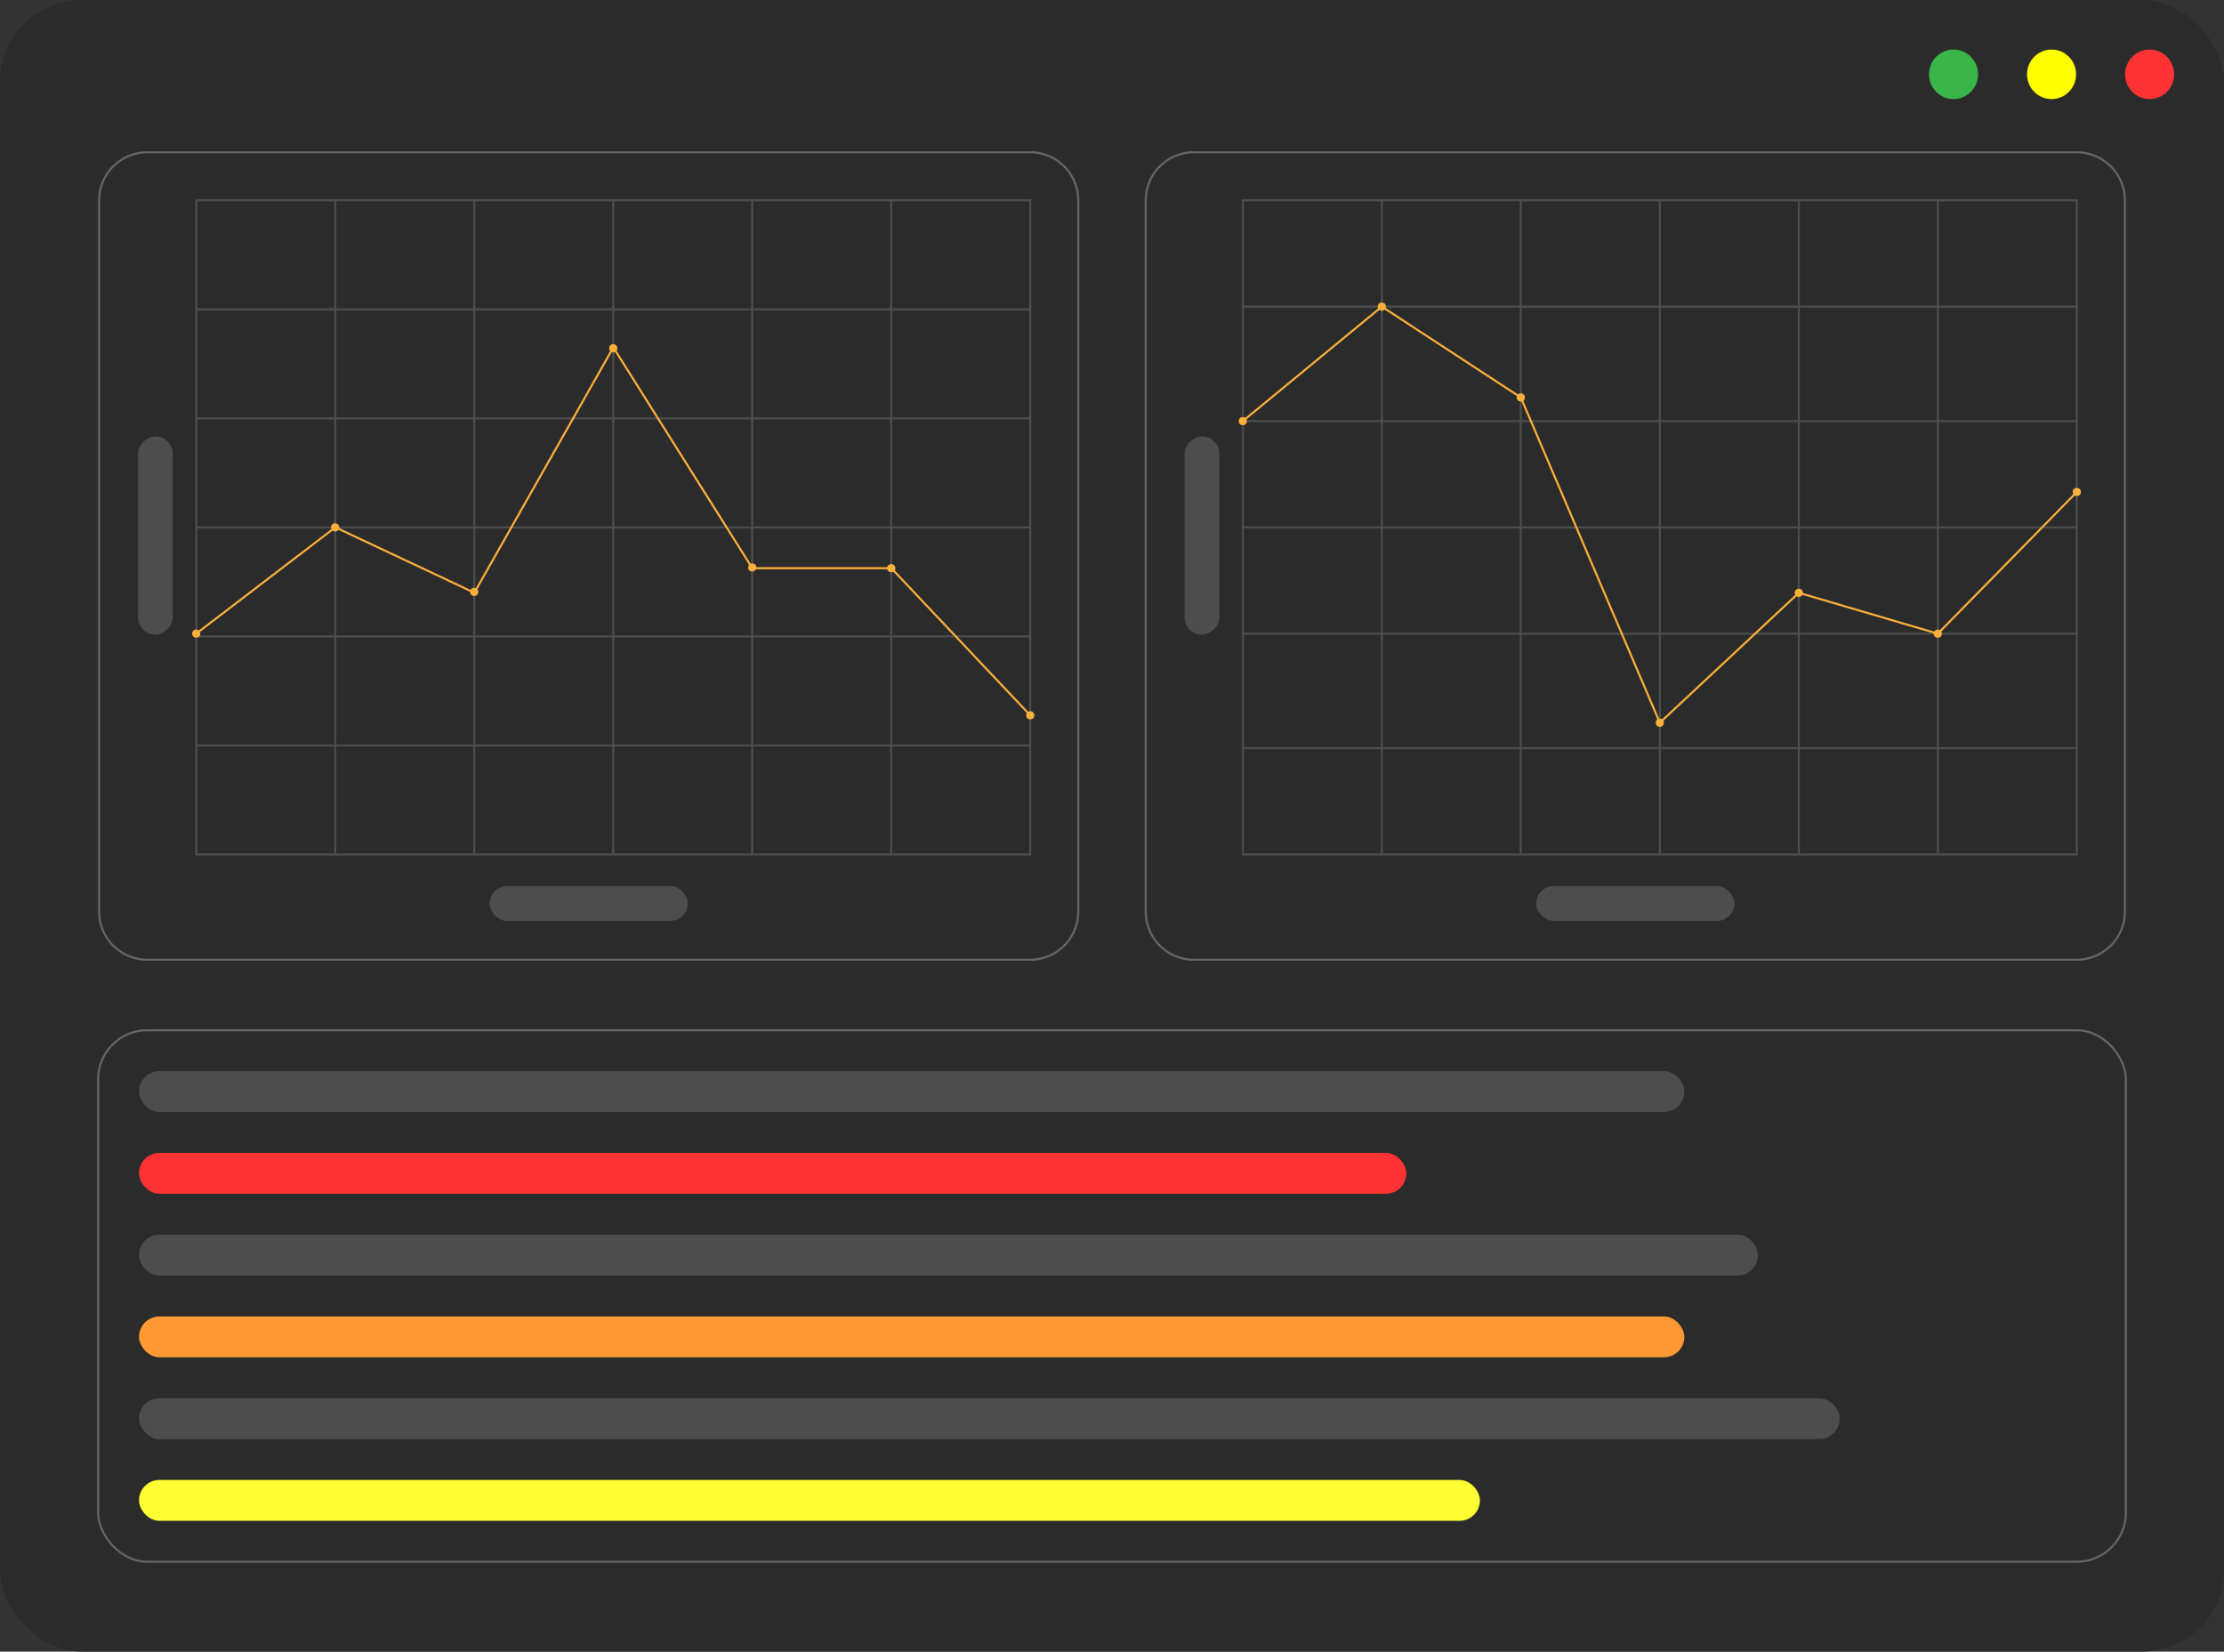 <svg xmlns="http://www.w3.org/2000/svg" viewBox="0 0 272 202">
  <rect x="0" y="0" width="272" height="202" fill="#333333" stroke="none"/>
  <defs>
    <style>
      .cls-1, .cls-10 {
        fill: #2b2b2b;
      }

      .cls-2 {
        fill: #f33;
      }

      .cls-3 {
        fill: #ff0;
      }

      .cls-4 {
        fill: #39b54a;
      }

      .cls-5 {
        fill: #666;
      }

      .cls-6, .cls-8 {
        fill: none;
      }

      .cls-6, .cls-7 {
        stroke: #4d4d4d;
      }

      .cls-10, .cls-6, .cls-7, .cls-8 {
        stroke-miterlimit: 10;
        stroke-width: 0.25px;
      }

      .cls-11, .cls-7 {
        fill: #4d4d4d;
      }

      .cls-8 {
        stroke: #fbb03b;
      }

      .cls-9 {
        fill: #fbb03b;
      }

      .cls-10 {
        stroke: #666;
      }

      .cls-12 {
        fill: #f93;
      }

      .cls-13 {
        fill: #ff3;
      }
    </style>
  </defs>
  <g id="Слой_1" data-name="Слой 1">
    <rect class="cls-1" width="272" height="202" rx="10"/>
    <ellipse class="cls-2" cx="262.9" cy="9.09" rx="3" ry="3.03"/>
    <ellipse class="cls-3" cx="250.91" cy="9.09" rx="3" ry="3.03"/>
    <ellipse class="cls-4" cx="238.92" cy="9.09" rx="3" ry="3.03"/>
  </g>
  <g id="Слой_2" data-name="Слой 2">
    <g>
      <g>
        <rect class="cls-1" x="12.13" y="18.63" width="119.75" height="98.75" rx="5.88"/>
        <path class="cls-5" d="M140,68.75a5.76,5.76,0,0,1,5.75,5.75v87a5.76,5.76,0,0,1-5.75,5.75H32a5.76,5.76,0,0,1-5.75-5.75v-87A5.76,5.76,0,0,1,32,68.75H140m0-.25H32a6,6,0,0,0-6,6v87a6,6,0,0,0,6,6H140a6,6,0,0,0,6-6v-87a6,6,0,0,0-6-6Z" transform="translate(-14 -50)"/>
      </g>
      <g>
        <rect class="cls-6" x="24" y="24.5" width="102" height="80"/>
        <line class="cls-6" x1="24" y1="91.17" x2="126" y2="91.17"/>
        <line class="cls-6" x1="24" y1="77.83" x2="126" y2="77.83"/>
        <line class="cls-6" x1="24" y1="64.5" x2="126" y2="64.5"/>
        <line class="cls-6" x1="24" y1="51.17" x2="126" y2="51.17"/>
        <line class="cls-6" x1="24" y1="37.83" x2="126" y2="37.83"/>
        <line class="cls-6" x1="109" y1="24.5" x2="109" y2="104.5"/>
        <line class="cls-6" x1="92" y1="24.5" x2="92" y2="104.5"/>
        <line class="cls-6" x1="75" y1="24.5" x2="75" y2="104.5"/>
        <line class="cls-6" x1="58" y1="24.5" x2="58" y2="104.5"/>
        <line class="cls-6" x1="41" y1="24.5" x2="41" y2="104.5"/>
      </g>
      <rect class="cls-7" x="60" y="108.5" width="24" height="4" rx="2"/>
      <rect class="cls-7" x="21" y="113.5" width="24" height="4" rx="2" transform="translate(134.5 32.5) rotate(90)"/>
      <g>
        <line class="cls-8" x1="24.01" y1="77.49" x2="41.01" y2="64.49"/>
        <line class="cls-8" x1="41.01" y1="64.49" x2="58.01" y2="72.49"/>
        <line class="cls-8" x1="75.01" y1="42.49" x2="58.01" y2="72.49"/>
        <line class="cls-8" x1="92.01" y1="69.49" x2="75.01" y2="42.49"/>
        <line class="cls-8" x1="109.01" y1="69.49" x2="92.01" y2="69.49"/>
        <line class="cls-8" x1="126.01" y1="87.49" x2="109.01" y2="69.49"/>
      </g>
      <circle class="cls-9" cx="24" cy="77.49" r="0.5"/>
      <circle class="cls-9" cx="40.99" cy="64.5" r="0.5"/>
      <circle class="cls-9" cx="58" cy="72.39" r="0.5"/>
      <circle class="cls-9" cx="75" cy="42.59" r="0.5"/>
      <circle class="cls-9" cx="109" cy="69.49" r="0.5"/>
      <circle class="cls-9" cx="92" cy="69.4" r="0.5"/>
      <circle class="cls-9" cx="126" cy="87.48" r="0.5"/>
    </g>
    <g>
      <g>
        <rect class="cls-1" x="140.13" y="18.63" width="119.75" height="98.75" rx="5.88"/>
        <path class="cls-5" d="M268,68.75a5.76,5.76,0,0,1,5.75,5.75v87a5.76,5.76,0,0,1-5.75,5.75H160a5.76,5.76,0,0,1-5.75-5.75v-87A5.76,5.76,0,0,1,160,68.75H268m0-.25H160a6,6,0,0,0-6,6v87a6,6,0,0,0,6,6H268a6,6,0,0,0,6-6v-87a6,6,0,0,0-6-6Z" transform="translate(-14 -50)"/>
      </g>
      <g>
        <rect class="cls-6" x="152" y="24.5" width="102" height="80"/>
        <line class="cls-6" x1="152" y1="91.5" x2="254" y2="91.5"/>
        <line class="cls-6" x1="152" y1="77.5" x2="254" y2="77.5"/>
        <line class="cls-6" x1="152" y1="64.5" x2="254" y2="64.5"/>
        <line class="cls-6" x1="152" y1="51.5" x2="254" y2="51.5"/>
        <line class="cls-6" x1="152" y1="37.5" x2="254" y2="37.5"/>
        <line class="cls-6" x1="237" y1="24.5" x2="237" y2="104.5"/>
        <line class="cls-6" x1="220" y1="24.5" x2="220" y2="104.5"/>
        <line class="cls-6" x1="203" y1="24.5" x2="203" y2="104.5"/>
        <line class="cls-6" x1="186" y1="24.5" x2="186" y2="104.5"/>
        <line class="cls-6" x1="169" y1="24.5" x2="169" y2="104.5"/>
      </g>
      <rect class="cls-7" x="188" y="108.5" width="24" height="4" rx="2"/>
      <rect class="cls-7" x="149" y="113.5" width="24" height="4" rx="2" transform="translate(262.5 -95.5) rotate(90)"/>
      <line class="cls-8" x1="152" y1="51.5" x2="169" y2="37.5"/>
      <line class="cls-8" x1="186" y1="48.61" x2="169" y2="37.5"/>
      <line class="cls-8" x1="203" y1="88.39" x2="186" y2="48.61"/>
      <line class="cls-8" x1="220" y1="72.5" x2="203" y2="88.39"/>
      <line class="cls-8" x1="237" y1="77.5" x2="220" y2="72.5"/>
      <line class="cls-8" x1="254" y1="60.17" x2="237" y2="77.5"/>
      <circle class="cls-9" cx="152" cy="51.5" r="0.5"/>
      <circle class="cls-9" cx="169" cy="37.5" r="0.5"/>
      <circle class="cls-9" cx="186" cy="48.61" r="0.5"/>
      <circle class="cls-9" cx="203" cy="88.39" r="0.5"/>
      <circle class="cls-9" cx="220" cy="72.5" r="0.5"/>
      <circle class="cls-9" cx="237" cy="77.5" r="0.5"/>
      <circle class="cls-9" cx="254" cy="60.17" r="0.5"/>
    </g>
    <rect class="cls-10" x="12" y="126" width="248" height="65" rx="6"/>
    <rect class="cls-11" x="17" y="131" width="189" height="5" rx="2.5"/>
    <rect class="cls-2" x="17" y="141" width="155" height="5" rx="2.5"/>
    <rect class="cls-11" x="17" y="151" width="198" height="5" rx="2.5"/>
    <rect class="cls-12" x="17" y="161" width="189" height="5" rx="2.5"/>
    <rect class="cls-11" x="17" y="171" width="208" height="5" rx="2.5"/>
    <rect class="cls-13" x="17" y="181" width="164" height="5" rx="2.5"/>
  </g>
</svg>

